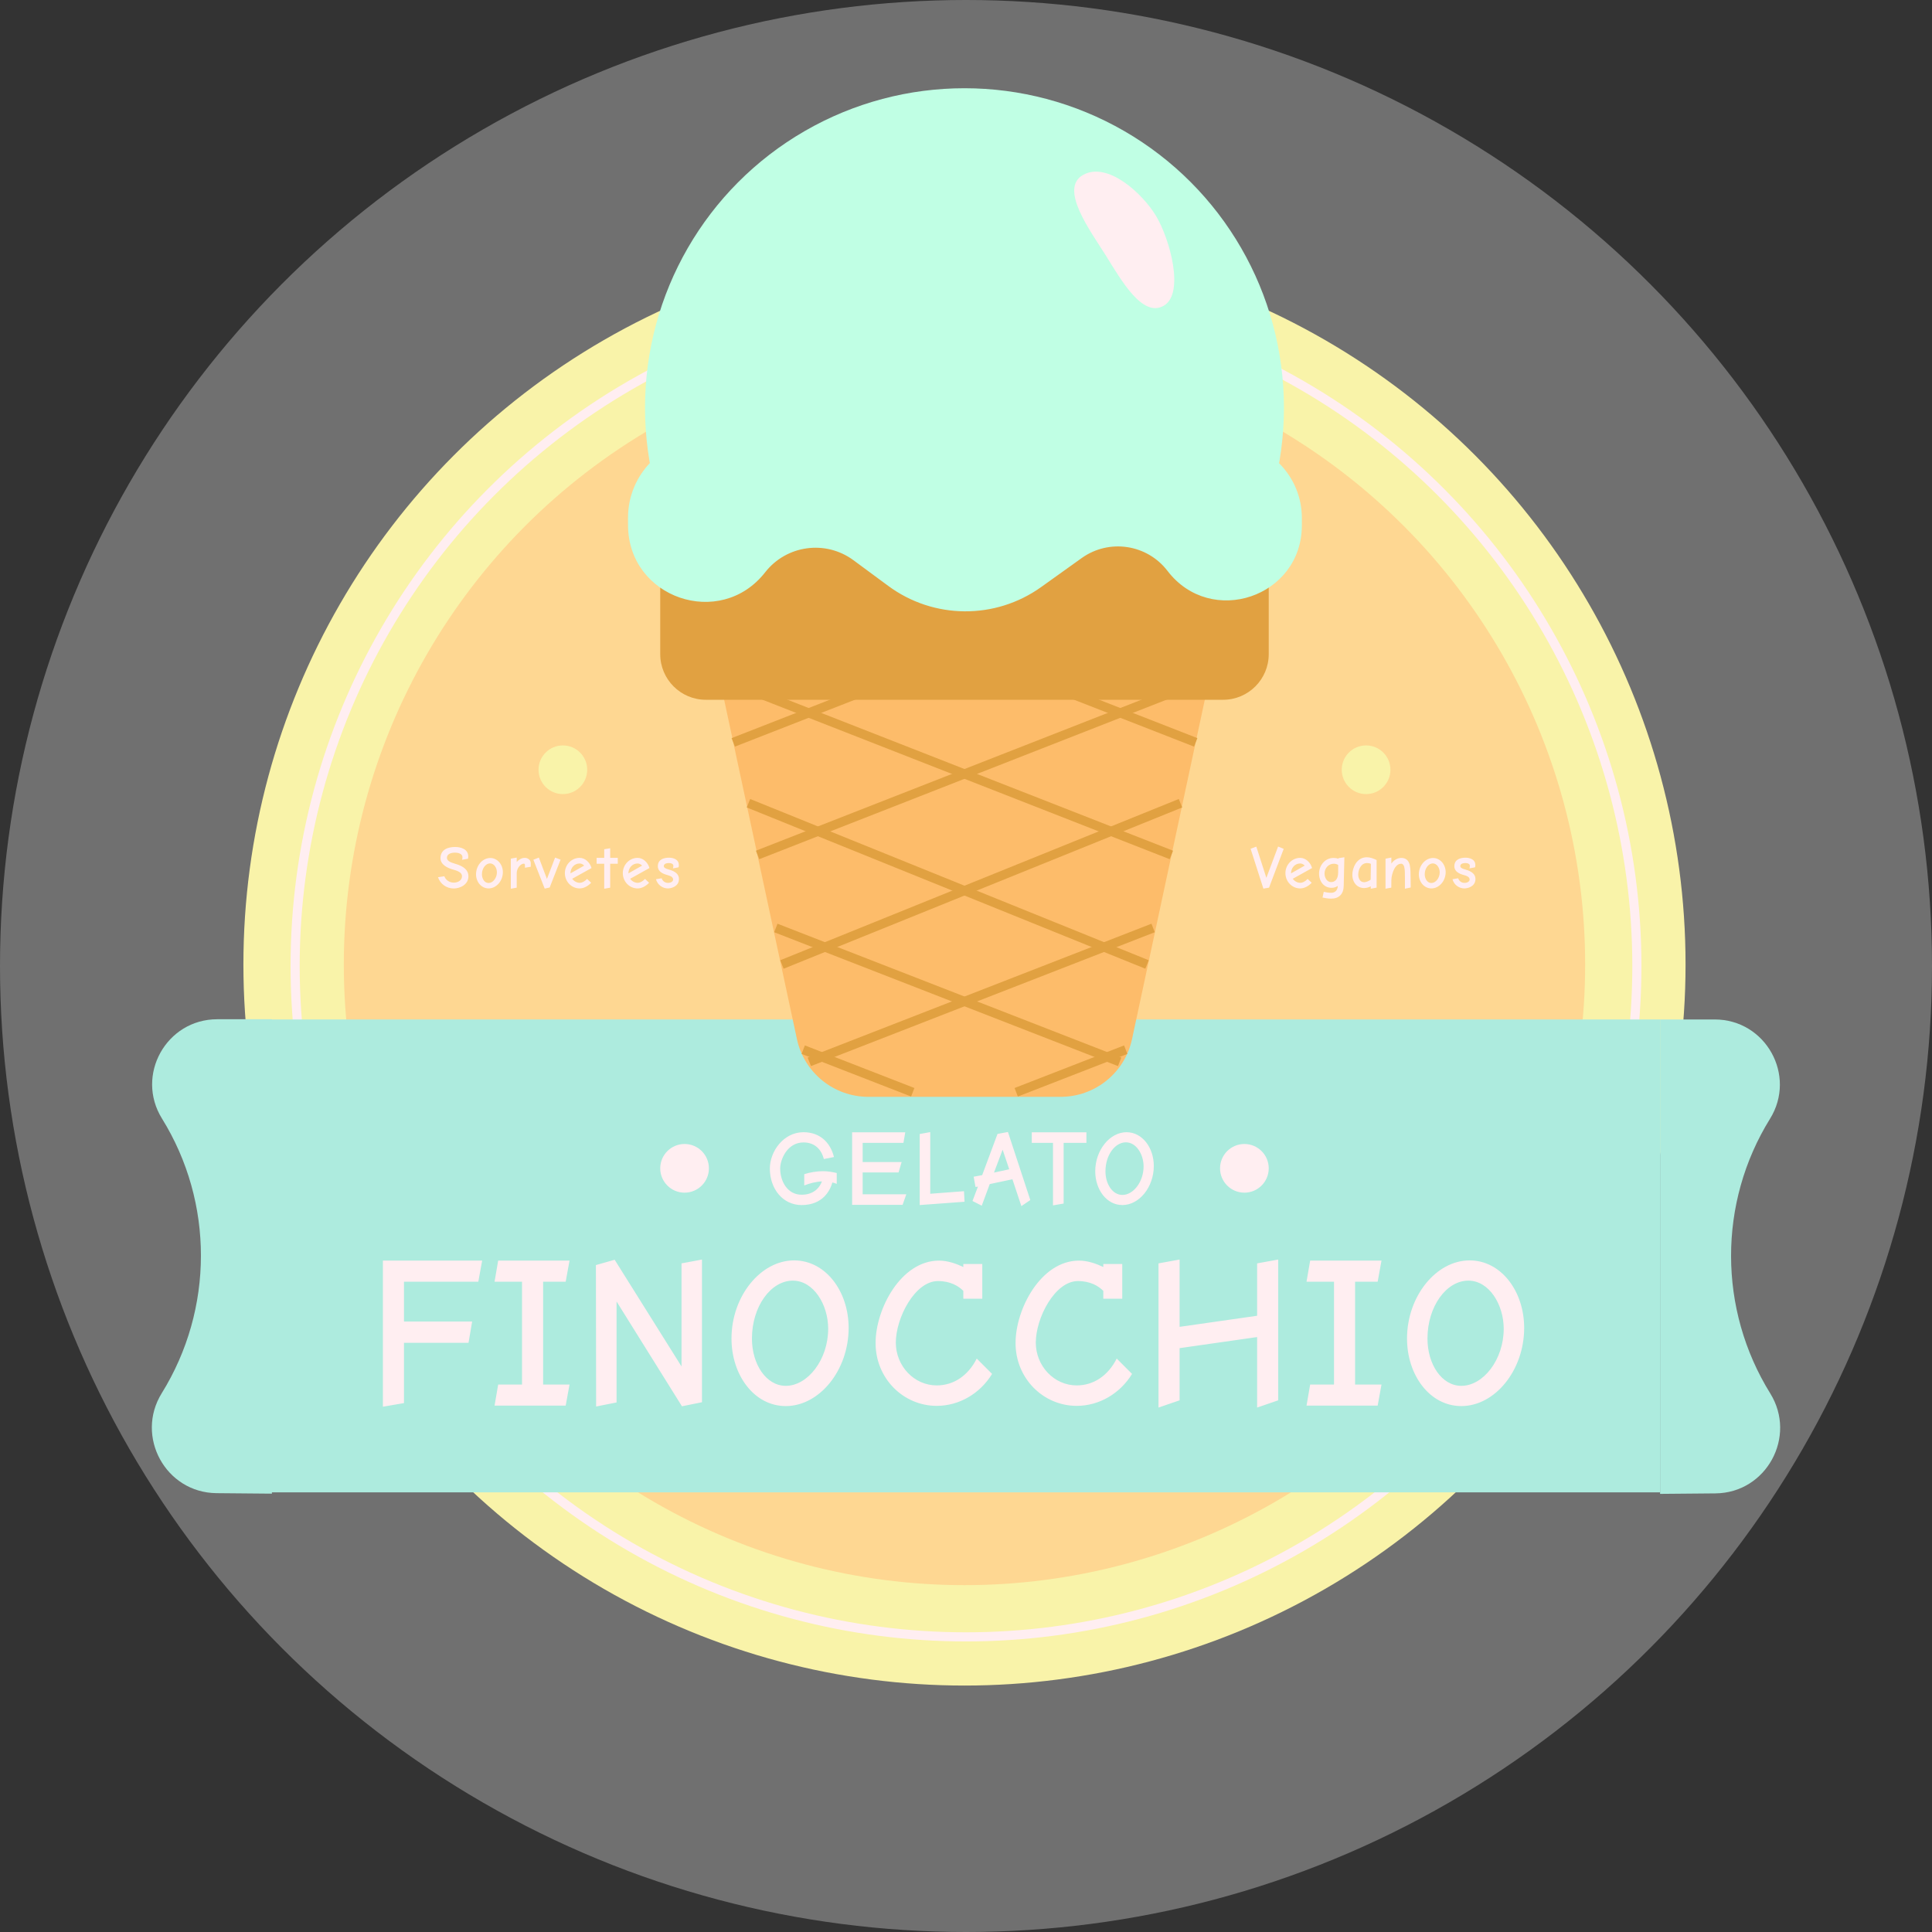 <svg width="635" height="635" viewBox="0 0 635 635" fill="none" xmlns="http://www.w3.org/2000/svg">
<rect x="0" y="0" width="635" height="635" fill="#333333" stroke="none"/>
<circle cx="317.5" cy="317.5" r="317.5" fill="white" fill-opacity="0.3"/>
<circle cx="317" cy="317" r="237" fill="#F9F3A9"/>
<circle cx="317.5" cy="317.5" r="220.5" stroke="#FFEEF1" stroke-width="3"/>
<circle cx="317" cy="317" r="204" fill="#FED792"/>
<circle cx="185" cy="253" r="8" fill="#F9F3A9"/>
<circle cx="449" cy="253" r="8" fill="#F9F3A9"/>
<rect x="88.888" y="335.073" width="456.742" height="155.426" fill="#ADEBDE"/>
<path d="M89.37 335V490.927L71.179 490.765C54.433 490.616 44.345 472.126 53.169 457.893C70.284 430.287 70.355 395.254 53.24 367.648C44.41 353.404 54.654 335 71.413 335H89.37Z" fill="#ADEBDE"/>
<path d="M545.63 335.073V491L563.821 490.838C580.567 490.689 590.655 472.199 581.831 457.966C564.716 430.36 564.645 395.327 581.759 367.721C590.59 353.477 580.346 335.073 563.587 335.073H545.63Z" fill="#ADEBDE"/>
<circle cx="409" cy="384" r="8" fill="#FFEEF1"/>
<circle cx="225" cy="384" r="8" fill="#FFEEF1"/>
<circle cx="317" cy="134" r="105" fill="#C0FFE4"/>
<path d="M232.227 203.033C229.022 188.092 240.412 174 255.693 174H378.307C393.588 174 404.978 188.092 401.773 203.033L372.068 341.533C369.695 352.597 359.917 360.5 348.602 360.5H285.398C274.083 360.5 264.305 352.597 261.932 341.533L232.227 203.033Z" fill="#FDBC6A"/>
<path d="M217 189C217 180.716 223.716 174 232 174H402C410.284 174 417 180.716 417 189V215C417 223.284 410.284 230 402 230H232C223.716 230 217 223.284 217 215V189Z" fill="#E1A141"/>
<path d="M242 225L385 281" stroke="#E1A141" stroke-width="3"/>
<path d="M392 225L249 281" stroke="#E1A141" stroke-width="3"/>
<path d="M242 185L393 244" stroke="#E1A141" stroke-width="3"/>
<path d="M392 185L241 244" stroke="#E1A141" stroke-width="3"/>
<path d="M255 305L368 349" stroke="#E1A141" stroke-width="3"/>
<path d="M379 305L266 349" stroke="#E1A141" stroke-width="3"/>
<path d="M264 345L300 359" stroke="#E1A141" stroke-width="3"/>
<path d="M370 345L334 359" stroke="#E1A141" stroke-width="3"/>
<path d="M246 264L377 317" stroke="#E1A141" stroke-width="3"/>
<path d="M388 264L257 317" stroke="#E1A141" stroke-width="3"/>
<path d="M427.889 170.292C427.902 156.282 416.579 144.9 402.568 144.84L232.57 144.112C218.115 144.05 206.375 155.772 206.415 170.227L206.421 172.639C206.487 196.576 236.747 206.954 251.49 188.097C258.496 179.135 271.364 177.378 280.516 184.134L291.95 192.575C306.85 203.575 327.14 203.727 342.203 192.951L355.514 183.428C364.517 176.988 377.005 178.853 383.733 187.642C398.028 206.316 427.866 196.222 427.887 172.704L427.889 170.292Z" fill="#C0FFE4"/>
<path d="M149.04 285.84C151.66 286.54 151.84 287.42 151.84 288.02C151.84 289.28 150.62 290.1 149.12 290.1C147.96 290.1 146.56 289.44 146.04 288L143.96 288.32C144.7 290.54 146.74 292.02 149.14 292.02C151.24 292.02 153.96 290.74 153.96 288C153.96 286.04 152.5 284.7 149.54 283.88C147.8 283.4 146.9 282.82 146.9 281.96C146.9 281.26 147.34 280.24 149.6 280.24C150.5 280.24 152 280.56 152 281.74C152 281.84 151.98 282.32 151.84 282.6L153.82 282.24C153.9 281.78 153.9 281.64 153.9 281.5C153.9 279.08 151.48 278.38 149.6 278.38C147.5 278.38 144.78 279.06 144.78 282.08C144.78 284.18 147.06 285.32 149.04 285.84ZM160.58 292C163.14 292 165.28 289.56 165.28 286.64C165.28 284.14 163.48 282 161.14 282C158.6 282 156.46 284.46 156.46 287.36C156.46 289.9 158.24 292 160.58 292ZM161.06 283.78C162.32 283.78 163.32 285.14 163.32 286.72C163.32 288.6 162 290.22 160.58 290.22C159.28 290.22 158.4 288.88 158.4 287.32C158.4 285.44 159.62 283.78 161.06 283.78ZM174.451 283.7C174.451 282.74 173.611 281.96 172.491 281.96C171.411 281.96 170.491 282.58 169.831 283.3V281.86L167.891 282.22V292.1L169.831 291.76V286.96C169.831 285.44 171.071 283.86 172.171 283.86C172.431 283.86 172.531 284.1 172.531 284.26V285.2L174.451 284.88V283.7ZM184.246 282.54L182.446 281.86L179.766 288.88L177.106 281.86L175.306 282.58L179.026 292.06L180.666 291.7L184.246 282.54ZM190.519 292C191.799 292 193.159 291.34 194.299 290.14L192.959 288.88C192.179 289.7 191.339 290.16 190.519 290.16C189.539 290.16 188.599 289.56 188.059 288.84L194.419 285.3C193.899 283.48 192.339 281.96 190.519 281.96C187.799 281.96 185.659 284.24 185.659 286.98C185.659 289.74 187.819 292 190.519 292ZM187.499 287.06C187.499 285.32 188.719 283.8 190.519 283.8C191.039 283.8 191.619 284.08 191.999 284.5L187.499 287.06ZM203.054 281.96H200.554V278.8L198.594 279.12V281.96H196.094V283.88H198.594V292.1L200.554 291.76V283.88H203.054V281.96ZM209.562 292C210.842 292 212.202 291.34 213.342 290.14L212.002 288.88C211.222 289.7 210.382 290.16 209.562 290.16C208.582 290.16 207.642 289.56 207.102 288.84L213.462 285.3C212.942 283.48 211.382 281.96 209.562 281.96C206.842 281.96 204.702 284.24 204.702 286.98C204.702 289.74 206.862 292 209.562 292ZM206.542 287.06C206.542 285.32 207.762 283.8 209.562 283.8C210.082 283.8 210.662 284.08 211.042 284.5L206.542 287.06ZM219.397 287.62C220.417 287.9 221.237 288.28 221.237 289.08C221.237 289.68 220.577 290.18 219.517 290.18C218.677 290.18 217.797 289.68 217.477 288.66L215.597 288.98C216.137 290.9 217.817 292 219.517 292C220.697 292 223.157 291.34 223.157 288.9C223.157 287.42 222.077 286.42 219.857 285.8C218.737 285.48 218.177 285.2 218.177 284.68C218.177 284.18 218.537 283.68 219.877 283.66C220.517 283.66 221.317 283.88 221.317 284.56C221.317 284.72 221.317 285.02 221.177 285.42L223.037 285.06C223.117 284.62 223.117 284.48 223.117 284.32C223.117 282.32 221.077 281.9 219.877 281.9C218.337 281.9 216.217 282.38 216.217 284.7C216.217 286.5 217.897 287.22 219.397 287.62Z" fill="#FFEEF1"/>
<path d="M416.22 288.52L412.92 278.26L411.04 278.96L415.24 292.06L417.1 291.76L421.92 279L420.08 278.24L416.22 288.52ZM427.347 292C428.627 292 429.987 291.34 431.127 290.14L429.787 288.88C429.007 289.7 428.167 290.16 427.347 290.16C426.367 290.16 425.427 289.56 424.887 288.84L431.247 285.3C430.727 283.48 429.167 281.96 427.347 281.96C424.627 281.96 422.487 284.24 422.487 286.98C422.487 289.74 424.647 292 427.347 292ZM424.327 287.06C424.327 285.32 425.547 283.8 427.347 283.8C427.867 283.8 428.447 284.08 428.827 284.5L424.327 287.06ZM441.862 281.76L439.902 282.06V282.26C439.422 282.06 438.962 281.98 438.302 281.98C435.422 281.98 433.542 284.54 433.542 287.1C433.542 289.84 435.282 291.8 437.602 291.8C438.382 291.8 439.102 291.62 439.702 291.16C439.682 291.82 439.422 293.44 437.502 293.44C436.702 293.44 435.722 293.28 435.082 293.12L434.682 295C435.482 295.18 436.622 295.36 437.502 295.36C440.082 295.36 441.582 293.88 441.642 291.22L441.862 281.76ZM439.822 284.28V286.68C439.822 289.28 438.562 289.9 437.502 289.92C435.982 289.92 435.342 288.22 435.342 287.14C435.342 285.36 436.642 283.88 438.402 283.88C438.922 283.88 439.462 284.06 439.822 284.28ZM452.459 282.68C451.439 282.16 450.319 281.76 449.239 281.76C445.759 281.76 444.479 285.46 444.479 287.48C444.479 290.1 446.119 291.88 448.339 291.88C449.159 291.88 449.899 291.64 450.539 291.32V292.1L452.459 291.74V282.68ZM446.419 287.46C446.419 286.08 447.179 283.66 449.339 283.66C449.719 283.66 450.239 283.76 450.579 283.92L450.499 289.14C450.019 289.48 449.119 289.96 448.319 289.96C446.939 289.94 446.419 288.56 446.419 287.46ZM461.765 292.1L463.665 291.7L463.645 289.46C463.625 287.02 463.625 285.48 463.345 284.28C462.965 282.74 462.045 281.98 460.585 281.98C459.265 281.98 458.085 282.72 457.305 283.84V281.86L455.385 282.22V292.1L457.285 291.74L457.305 289.3C457.305 288.14 457.705 286.68 458.245 285.62C459.085 284.12 459.905 283.88 460.545 283.88C461.045 283.88 461.385 284.32 461.545 284.96C461.765 285.82 461.765 287.1 461.765 288.86V292.1ZM470.455 292C473.015 292 475.155 289.56 475.155 286.64C475.155 284.14 473.355 282 471.015 282C468.475 282 466.335 284.46 466.335 287.36C466.335 289.9 468.115 292 470.455 292ZM470.935 283.78C472.195 283.78 473.195 285.14 473.195 286.72C473.195 288.6 471.875 290.22 470.455 290.22C469.155 290.22 468.275 288.88 468.275 287.32C468.275 285.44 469.495 283.78 470.935 283.78ZM481.186 287.62C482.206 287.9 483.026 288.28 483.026 289.08C483.026 289.68 482.366 290.18 481.306 290.18C480.466 290.18 479.586 289.68 479.266 288.66L477.386 288.98C477.926 290.9 479.606 292 481.306 292C482.486 292 484.946 291.34 484.946 288.9C484.946 287.42 483.866 286.42 481.646 285.8C480.526 285.48 479.966 285.2 479.966 284.68C479.966 284.18 480.326 283.68 481.666 283.66C482.306 283.66 483.106 283.88 483.106 284.56C483.106 284.72 483.106 285.02 482.966 285.42L484.826 285.06C484.906 284.62 484.906 284.48 484.906 284.32C484.906 282.32 482.866 281.9 481.666 281.9C480.126 281.9 478.006 282.38 478.006 284.7C478.006 286.5 479.686 287.22 481.186 287.62Z" fill="#FFEEF1"/>
<path d="M275.01 385.535C273.435 385.15 271.86 384.94 270.495 384.94C268.535 384.94 266.295 385.29 264.335 385.92V389.63C266.015 388.93 268.325 388.37 270.145 388.3C269.095 391.065 266.785 392.675 263.46 392.675C258.84 392.675 256.425 388.3 256.425 384.065C256.425 381.16 258.7 375.49 264.09 375.49C267.695 375.49 269.935 377.66 270.775 380.95L274.1 380.285C272.91 375.455 269.445 372.13 264.09 372.13C257.475 372.13 253.03 378.5 253.03 384.065C253.03 390.785 257.335 396.07 263.46 396.07C270.635 396.07 272.91 391.03 273.575 388.65C274.1 388.755 274.555 388.93 275.01 389.105V385.535ZM283.534 392.535V385.36H295.329L296.344 381.93H283.534V375.63H296.939L297.534 372.165H280.069V396H296.659L297.884 392.535H283.534ZM302.284 396.07L317.019 394.985L316.844 391.52L305.749 392.36V372.095L302.284 372.725V396.07ZM331.288 372.06L327.858 372.69L322.818 386.235L320.018 386.76L320.613 390.12L321.418 390.015L319.633 394.74L322.678 396.28L325.303 389.175L332.758 387.6L335.698 396.42L338.638 394.425L331.288 372.06ZM326.703 385.395L329.538 377.87L331.708 384.31L326.703 385.395ZM346.088 396.175L349.588 395.58V375.63H357.078V372.165H339.123V375.63H346.088V396.175ZM368.902 396.07C374.432 396.07 379.227 390.19 379.227 383.225C379.227 377.17 375.412 372.13 370.267 372.13C364.772 372.13 359.977 378.01 359.977 384.975C359.977 390.96 363.687 396.07 368.902 396.07ZM370.057 375.455C373.452 375.455 375.867 379.375 375.867 383.365C375.867 388.44 372.507 392.745 368.902 392.745C365.682 392.745 363.337 389.21 363.337 384.975C363.337 379.69 366.452 375.455 370.057 375.455Z" fill="#FFEEF1"/>
<path d="M157.21 421.26L158.47 414.33H125.85V462.35L132.78 461.16V441.35H153.99L155.18 434.35H132.78V421.26H157.21ZM185.928 421.26L187.188 414.33H163.738L162.548 421.26H171.578V455.07H163.738L162.548 462H185.928L187.188 455.07H178.508V421.26H185.928ZM224 415.24V449.12L202.02 414.05L195.86 415.8L195.93 462.28L202.65 460.95V427.77L224.14 462.21L230.72 460.88V413.98L224 415.24ZM258.274 462.14C269.334 462.14 278.924 450.38 278.924 436.45C278.924 424.34 271.294 414.26 261.004 414.26C250.014 414.26 240.424 426.02 240.424 439.95C240.424 451.92 247.844 462.14 258.274 462.14ZM260.584 420.91C267.374 420.91 272.204 428.75 272.204 436.73C272.204 446.88 265.484 455.49 258.274 455.49C251.834 455.49 247.144 448.42 247.144 439.95C247.144 429.38 253.374 420.91 260.584 420.91ZM307.872 462.07C315.222 462.07 322.082 458.08 326.072 451.57L321.032 446.53C318.162 452.2 313.402 455.35 307.872 455.35C300.452 455.35 294.432 448.98 294.432 441.28C294.432 433.23 300.662 421.05 308.292 421.05C312.422 421.05 315.082 422.73 316.622 424.27V426.86H322.852V415.45H316.622V416.43C314.242 415.31 311.442 414.33 308.642 414.33C296.112 414.33 287.782 430.22 287.782 441.42C287.782 453.11 296.952 462.07 307.872 462.07ZM353.878 462.07C361.228 462.07 368.088 458.08 372.078 451.57L367.038 446.53C364.168 452.2 359.408 455.35 353.878 455.35C346.458 455.35 340.438 448.98 340.438 441.28C340.438 433.23 346.668 421.05 354.298 421.05C358.428 421.05 361.088 422.73 362.628 424.27V426.86H368.858V415.45H362.628V416.43C360.248 415.31 357.448 414.33 354.648 414.33C342.118 414.33 333.788 430.22 333.788 441.42C333.788 453.11 342.958 462.07 353.878 462.07ZM413.184 415.24V432.46L387.704 436.1V413.98L380.774 415.24V462.63L387.704 460.25V443.1L413.184 439.46V462.63L420.114 460.25V413.98L413.184 415.24ZM452.803 421.26L454.063 414.33H430.613L429.423 421.26H438.453V455.07H430.613L429.423 462H452.803L454.063 455.07H445.383V421.26H452.803ZM480.305 462.14C491.365 462.14 500.955 450.38 500.955 436.45C500.955 424.34 493.325 414.26 483.035 414.26C472.045 414.26 462.455 426.02 462.455 439.95C462.455 451.92 469.875 462.14 480.305 462.14ZM482.615 420.91C489.405 420.91 494.235 428.75 494.235 436.73C494.235 446.88 487.515 455.49 480.305 455.49C473.865 455.49 469.175 448.42 469.175 439.95C469.175 429.38 475.405 420.91 482.615 420.91Z" fill="#FFEEF1"/>
<path d="M379.974 71C384.474 78.5 389.474 96.5 382.474 100.5C375.474 104.5 368.474 92 363.474 84C358.474 76 347.974 62 355.974 57.5C363.974 53 375.474 63.5 379.974 71Z" fill="#FFEEF1"/>
</svg>
